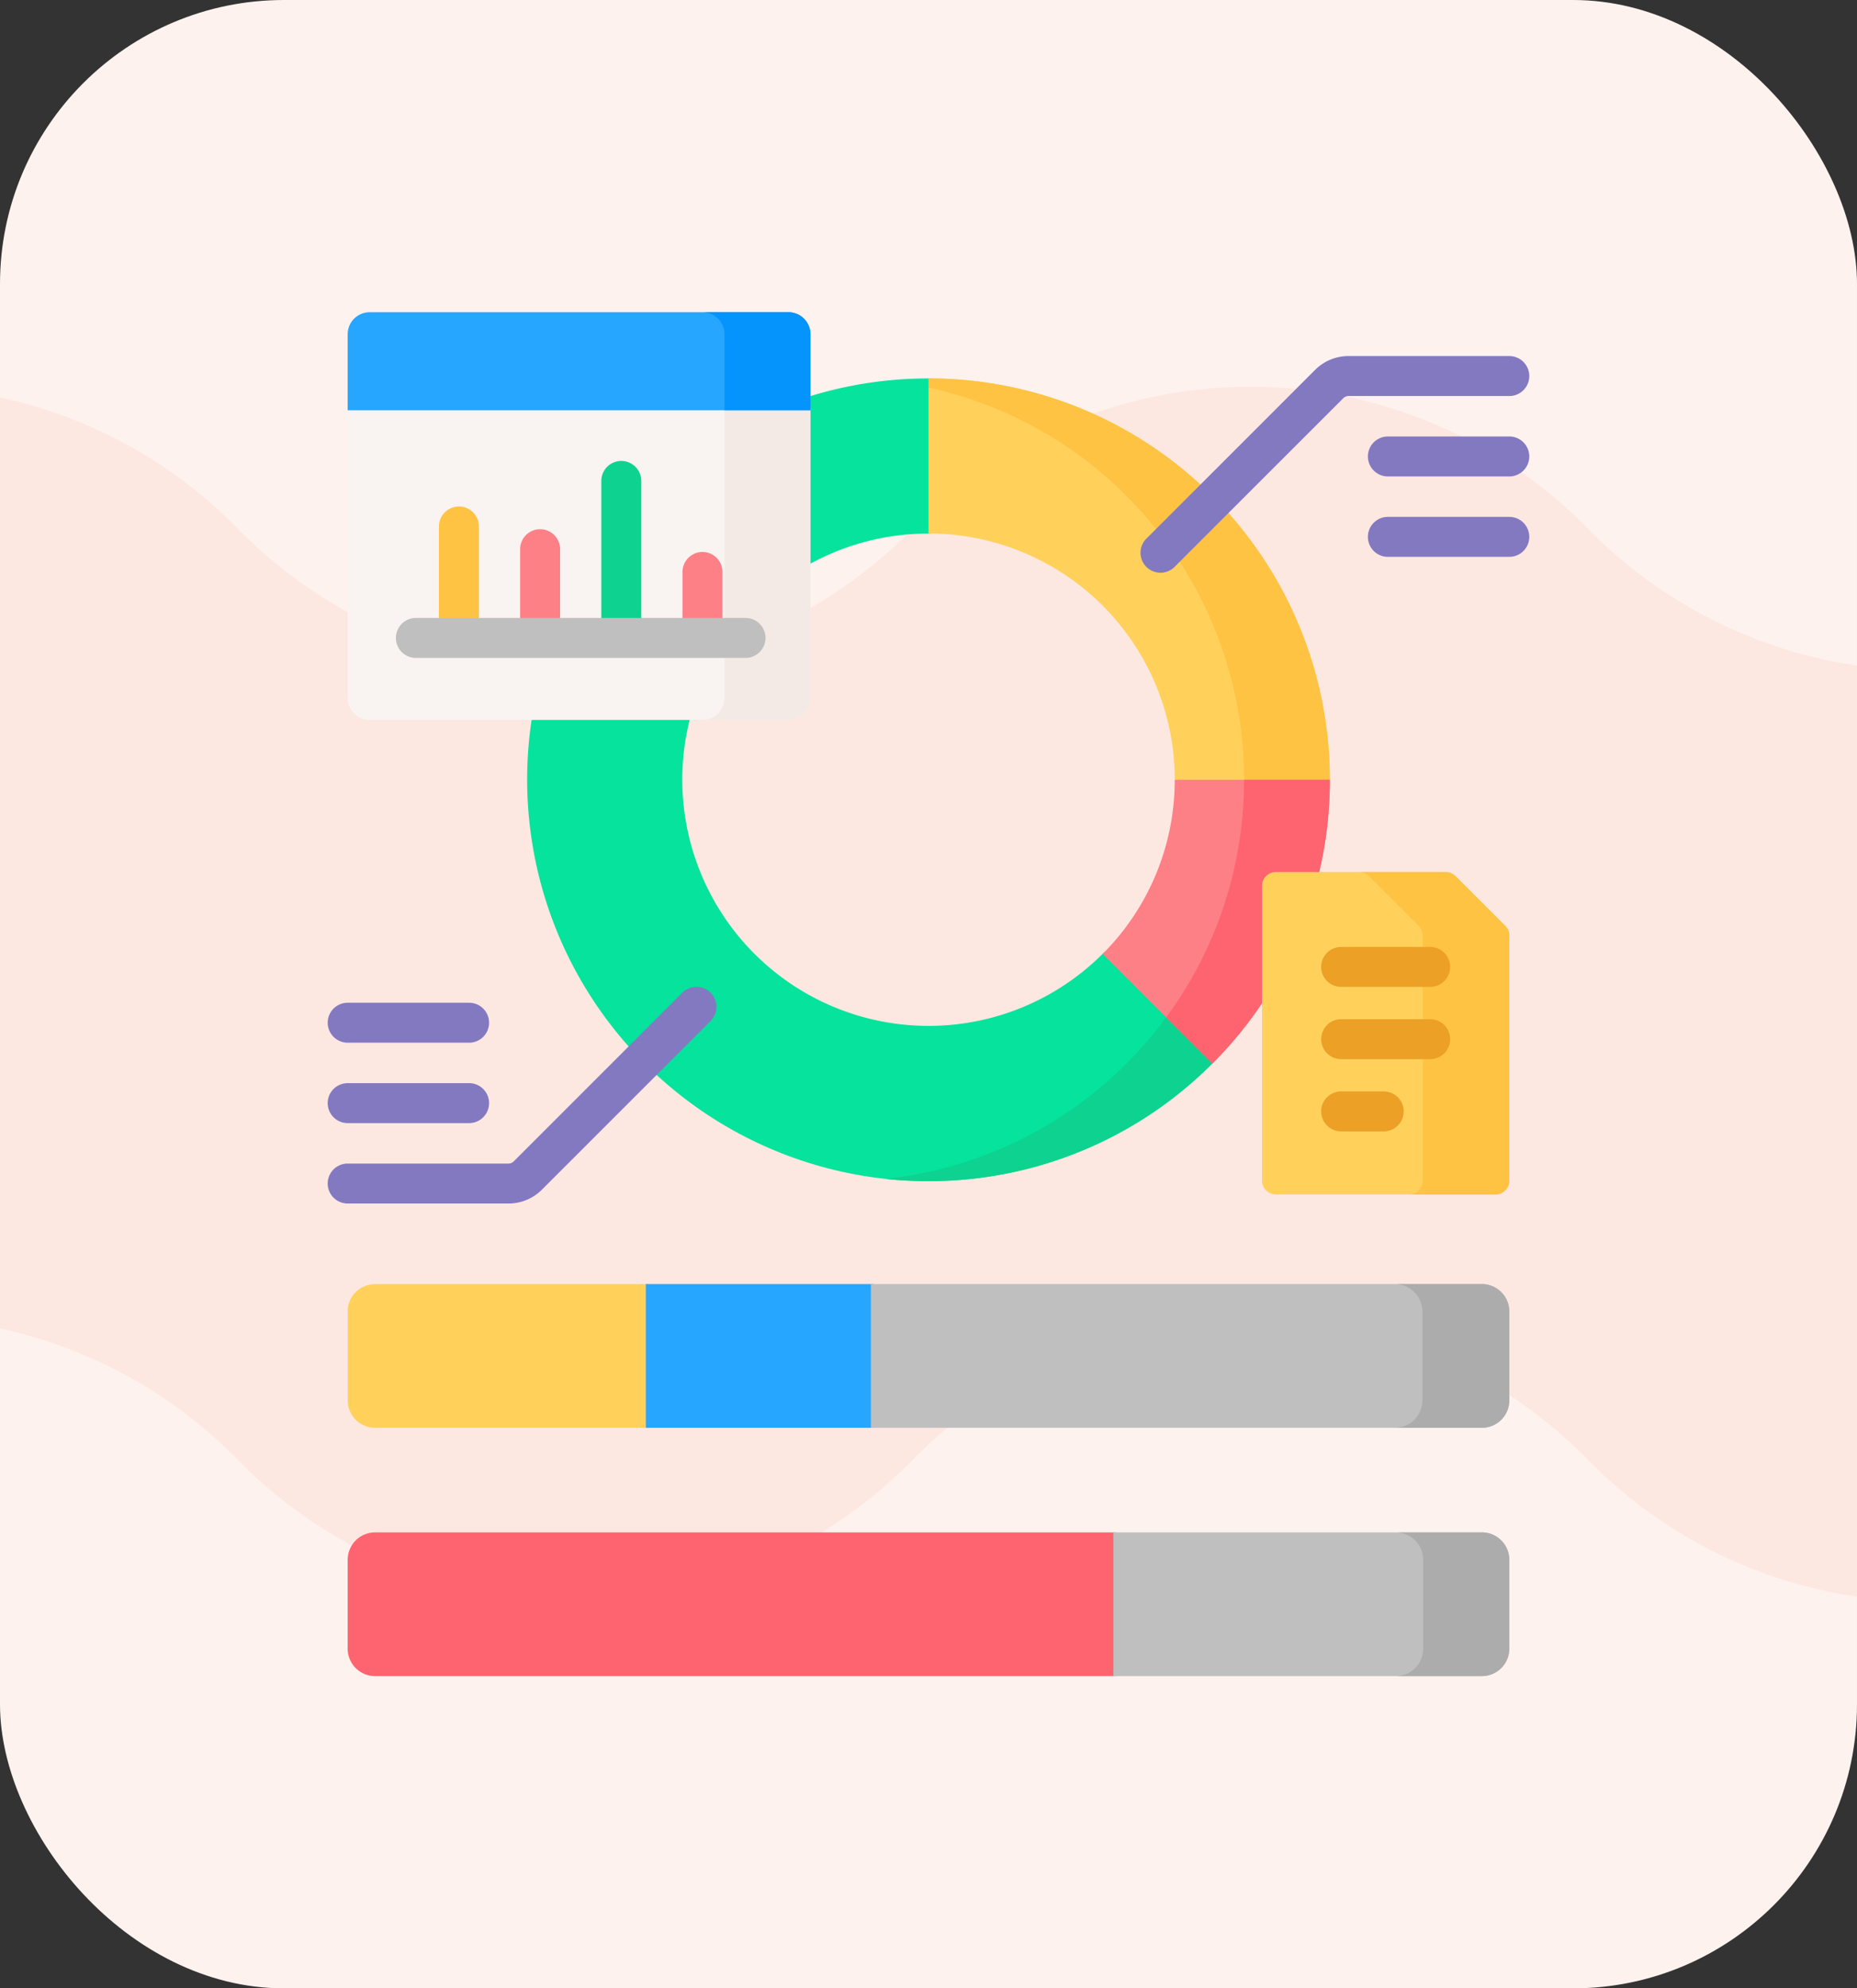 <svg xmlns="http://www.w3.org/2000/svg" xmlns:xlink="http://www.w3.org/1999/xlink" width="85" height="91" viewBox="0 0 85 91">
  <rect x="0" y="0" width="85" height="91" fill="#333333" stroke="none"/>
  <defs>
    <clipPath id="clip-path">
      <rect id="Rectángulo_418256" data-name="Rectángulo 418256" width="85" height="91" rx="13" transform="translate(180 570)" fill="#e8f4ff"/>
    </clipPath>
    <clipPath id="clip-path-2">
      <rect id="Rectángulo_418255" data-name="Rectángulo 418255" width="154.483" height="55.606" fill="#fde8e1"/>
    </clipPath>
  </defs>
  <g id="Grupo_1159664" data-name="Grupo 1159664" transform="translate(-285 -796)">
    <g id="Grupo_1159497" data-name="Grupo 1159497" transform="translate(-0.051 -2161)">
      <g id="Enmascarar_grupo_1115159" data-name="Enmascarar grupo 1115159" transform="translate(105.051 2387)" clip-path="url(#clip-path)">
        <rect id="Rectángulo_418253" data-name="Rectángulo 418253" width="190" height="134" transform="translate(180 544)" fill="#fef2ef"/>
        <g id="Grupo_1158621" data-name="Grupo 1158621" transform="translate(160 587.697)">
          <g id="Grupo_1158620" data-name="Grupo 1158620" clip-path="url(#clip-path-2)">
            <path id="Trazado_1012408" data-name="Trazado 1012408" d="M154.483,49.113h0V6.492a21.624,21.624,0,0,0-30.9,0,21.624,21.624,0,0,1-30.9,0,21.624,21.624,0,0,0-30.9,0h0a21.624,21.624,0,0,1-30.9,0h0a21.622,21.622,0,0,0-30.9,0V49.114a21.616,21.616,0,0,1,30.9,0h0a21.624,21.624,0,0,0,30.9,0h0a21.624,21.624,0,0,1,30.9,0,21.624,21.624,0,0,0,30.9,0,21.624,21.624,0,0,1,30.9,0" transform="translate(0 0.001)" fill="#fde8e1"/>
          </g>
        </g>
      </g>
    </g>
    <g id="analitica" transform="translate(269.567 810.29)">
      <g id="Grupo_1159624" data-name="Grupo 1159624" transform="translate(39.562 3.027)">
        <g id="Grupo_1159620" data-name="Grupo 1159620">
          <path id="Trazado_1013859" data-name="Trazado 1013859" d="M131.737,162.767a11.273,11.273,0,0,1-18.956-10.746h-7.246a18.383,18.383,0,0,0,18.148,21.236,18.314,18.314,0,0,0,13.076-5.468Z" transform="translate(-105.312 -136.514)" fill="#05e39c"/>
          <path id="Trazado_1013860" data-name="Trazado 1013860" d="M216.307,31.93v-7.1l-.122,0a18.358,18.358,0,0,0-5.528.847v7.7a11.218,11.218,0,0,1,5.528-1.447Z" transform="translate(-197.814 -24.827)" fill="#05e39c"/>
          <path id="Trazado_1013861" data-name="Trazado 1013861" d="M267.589,43.322h6.424l.357-.122A18.371,18.371,0,0,0,256,24.829v7.1a11.27,11.27,0,0,1,11.27,11.27Z" transform="translate(-237.628 -24.829)" fill="#ffd15b"/>
          <g id="Grupo_1159619" data-name="Grupo 1159619" transform="translate(18.371 0)">
            <path id="Trazado_1013862" data-name="Trazado 1013862" d="M256,24.828v.422A18.377,18.377,0,0,1,270.443,43.2h3.928A18.371,18.371,0,0,0,256,24.828Z" transform="translate(-256 -24.828)" fill="#ffc344"/>
          </g>
        </g>
        <g id="Grupo_1159621" data-name="Grupo 1159621" transform="translate(16.407 29.149)">
          <path id="Trazado_1013863" data-name="Trazado 1013863" d="M252.8,263.921a18.357,18.357,0,0,1-12.914,7.489,18.563,18.563,0,0,0,1.964.1,18.314,18.314,0,0,0,13.076-5.468Z" transform="translate(-239.891 -263.921)" fill="#0ed290"/>
        </g>
        <g id="Grupo_1159622" data-name="Grupo 1159622" transform="translate(26.34 18.371)">
          <path id="Trazado_1013864" data-name="Trazado 1013864" d="M324.665,175.517a11.235,11.235,0,0,1-3.3,7.969l5.022,5.022a18.314,18.314,0,0,0,5.381-12.99h-7.1Z" transform="translate(-321.364 -175.517)" fill="#fd8087"/>
        </g>
        <g id="Grupo_1159623" data-name="Grupo 1159623" transform="translate(29.248 18.371)">
          <path id="Trazado_1013865" data-name="Trazado 1013865" d="M348.786,175.517a18.288,18.288,0,0,1-3.566,10.877l2.113,2.113a18.314,18.314,0,0,0,5.381-12.99Z" transform="translate(-345.22 -175.517)" fill="#fe646f"/>
        </g>
      </g>
      <g id="Grupo_1159633" data-name="Grupo 1159633" transform="translate(30.433 2.006)">
        <g id="Grupo_1159628" data-name="Grupo 1159628" transform="translate(37.205)">
          <g id="Grupo_1159625" data-name="Grupo 1159625" transform="translate(0)">
            <path id="Trazado_1013866" data-name="Trazado 1013866" d="M336.524,26.369a.914.914,0,0,1-.647-1.561l7.719-7.719a2.157,2.157,0,0,1,1.535-.636h7.358a.914.914,0,1,1,0,1.829h-7.358a.339.339,0,0,0-.242.1L337.17,26.1A.912.912,0,0,1,336.524,26.369Z" transform="translate(-335.609 -16.453)" fill="#8379c1"/>
          </g>
          <g id="Grupo_1159626" data-name="Grupo 1159626" transform="translate(10.408 3.68)">
            <path id="Trazado_1013867" data-name="Trazado 1013867" d="M427.452,48.466h-5.558a.914.914,0,0,1,0-1.829h5.558a.914.914,0,1,1,0,1.829Z" transform="translate(-420.98 -46.637)" fill="#8379c1"/>
          </g>
          <g id="Grupo_1159627" data-name="Grupo 1159627" transform="translate(10.408 7.36)">
            <path id="Trazado_1013868" data-name="Trazado 1013868" d="M427.452,78.65h-5.558a.914.914,0,0,1,0-1.829h5.558a.914.914,0,1,1,0,1.829Z" transform="translate(-420.98 -76.821)" fill="#8379c1"/>
          </g>
        </g>
        <g id="Grupo_1159632" data-name="Grupo 1159632" transform="translate(0 28.869)">
          <g id="Grupo_1159629" data-name="Grupo 1159629" transform="translate(0)">
            <path id="Trazado_1013869" data-name="Trazado 1013869" d="M38.706,263.166H31.347a.914.914,0,0,1,0-1.829h7.358a.34.34,0,0,0,.242-.1l7.719-7.719a.914.914,0,0,1,1.293,1.293L40.24,262.53A2.157,2.157,0,0,1,38.706,263.166Z" transform="translate(-30.433 -253.25)" fill="#8379c1"/>
          </g>
          <g id="Grupo_1159630" data-name="Grupo 1159630" transform="translate(0 4.407)">
            <path id="Trazado_1013870" data-name="Trazado 1013870" d="M36.905,291.226H31.347a.914.914,0,1,1,0-1.829h5.558a.914.914,0,1,1,0,1.829Z" transform="translate(-30.433 -289.397)" fill="#8379c1"/>
          </g>
          <g id="Grupo_1159631" data-name="Grupo 1159631" transform="translate(0 0.727)">
            <path id="Trazado_1013871" data-name="Trazado 1013871" d="M36.905,261.042H31.347a.914.914,0,1,1,0-1.829h5.558a.914.914,0,1,1,0,1.829Z" transform="translate(-30.433 -259.213)" fill="#8379c1"/>
          </g>
        </g>
      </g>
      <g id="Grupo_1159646" data-name="Grupo 1159646" transform="translate(31.347 44.478)">
        <g id="Grupo_1159640" data-name="Grupo 1159640" transform="translate(0)">
          <g id="Grupo_1159635" data-name="Grupo 1159635">
            <g id="Grupo_1159634" data-name="Grupo 1159634">
              <path id="Trazado_1013872" data-name="Trazado 1013872" d="M51.708,364.832H39.189a1.256,1.256,0,0,0-1.256,1.256v4.066a1.256,1.256,0,0,0,1.256,1.256H51.708Z" transform="translate(-37.933 -364.832)" fill="#ffd15b"/>
            </g>
          </g>
          <g id="Grupo_1159637" data-name="Grupo 1159637" transform="translate(13.649)">
            <g id="Grupo_1159636" data-name="Grupo 1159636">
              <path id="Trazado_1013873" data-name="Trazado 1013873" d="M149.891,364.832h10.424v6.578H149.891Z" transform="translate(-149.891 -364.832)" fill="#26a6fe"/>
            </g>
          </g>
          <g id="Grupo_1159638" data-name="Grupo 1159638" transform="translate(23.948)">
            <path id="Trazado_1013874" data-name="Trazado 1013874" d="M263.589,370.154v-4.066a1.256,1.256,0,0,0-1.256-1.256H234.366v6.578h27.967A1.256,1.256,0,0,0,263.589,370.154Z" transform="translate(-234.366 -364.832)" fill="#bfbfbf"/>
          </g>
          <g id="Grupo_1159639" data-name="Grupo 1159639" transform="translate(47.936)">
            <path id="Trazado_1013875" data-name="Trazado 1013875" d="M435.11,364.832h-3.979a1.256,1.256,0,0,1,1.256,1.256v4.066a1.256,1.256,0,0,1-1.256,1.256h3.979a1.256,1.256,0,0,0,1.256-1.256v-4.066A1.256,1.256,0,0,0,435.11,364.832Z" transform="translate(-431.131 -364.832)" fill="#acacac"/>
          </g>
        </g>
        <g id="Grupo_1159645" data-name="Grupo 1159645" transform="translate(0 11.364)">
          <g id="Grupo_1159642" data-name="Grupo 1159642" transform="translate(0 0)">
            <g id="Grupo_1159641" data-name="Grupo 1159641">
              <path id="Trazado_1013876" data-name="Trazado 1013876" d="M73.107,458.044H39.189a1.256,1.256,0,0,0-1.256,1.256v4.066a1.256,1.256,0,0,0,1.256,1.256H73.107Z" transform="translate(-37.933 -458.044)" fill="#fe646f"/>
            </g>
          </g>
          <g id="Grupo_1159643" data-name="Grupo 1159643" transform="translate(35.049 0)">
            <path id="Trazado_1013877" data-name="Trazado 1013877" d="M342.285,458.044H325.419v6.578h16.866a1.256,1.256,0,0,0,1.256-1.256V459.3A1.256,1.256,0,0,0,342.285,458.044Z" transform="translate(-325.419 -458.044)" fill="#bfbfbf"/>
          </g>
          <g id="Grupo_1159644" data-name="Grupo 1159644" transform="translate(47.973)">
            <path id="Trazado_1013878" data-name="Trazado 1013878" d="M435.374,458.044h-3.942a1.256,1.256,0,0,1,1.256,1.256v4.066a1.256,1.256,0,0,1-1.256,1.256h3.942a1.256,1.256,0,0,0,1.256-1.256V459.3A1.256,1.256,0,0,0,435.374,458.044Z" transform="translate(-431.432 -458.044)" fill="#acacac"/>
          </g>
        </g>
      </g>
      <g id="Grupo_1159657" data-name="Grupo 1159657" transform="translate(31.347 0)">
        <g id="Grupo_1159647" data-name="Grupo 1159647" transform="translate(0 4.387)">
          <path id="Trazado_1013879" data-name="Trazado 1013879" d="M37.933,35.982V49.246a1.009,1.009,0,0,0,1.009,1.009H58.107a1.009,1.009,0,0,0,1.009-1.009V35.982Z" transform="translate(-37.933 -35.982)" fill="#f9f3f1"/>
        </g>
        <g id="Grupo_1159648" data-name="Grupo 1159648" transform="translate(16.241 4.387)">
          <path id="Trazado_1013880" data-name="Trazado 1013880" d="M172.155,35.982V49.246a1.009,1.009,0,0,1-1.009,1.009h3.934a1.009,1.009,0,0,0,1.009-1.009V35.982Z" transform="translate(-171.146 -35.982)" fill="#f3eae6"/>
        </g>
        <g id="Grupo_1159649" data-name="Grupo 1159649" transform="translate(0 0)">
          <path id="Trazado_1013881" data-name="Trazado 1013881" d="M59.116,4.488H37.933V1.009A1.009,1.009,0,0,1,38.942,0H58.107a1.009,1.009,0,0,1,1.009,1.009Z" transform="translate(-37.933 0)" fill="#26a6fe"/>
        </g>
        <g id="Grupo_1159650" data-name="Grupo 1159650" transform="translate(16.241 0)">
          <path id="Trazado_1013882" data-name="Trazado 1013882" d="M175.08,0h-3.934a1.009,1.009,0,0,1,1.009,1.009V4.488h3.934V1.009A1.009,1.009,0,0,0,175.08,0Z" transform="translate(-171.146 0)" fill="#0593fc"/>
        </g>
        <g id="Grupo_1159656" data-name="Grupo 1159656" transform="translate(2.208 6.807)">
          <g id="Grupo_1159651" data-name="Grupo 1159651" transform="translate(1.97 2.083)">
            <path id="Trazado_1013883" data-name="Trazado 1013883" d="M74.033,78.142v-4.31a.914.914,0,0,0-1.829,0v4.31Z" transform="translate(-72.204 -72.917)" fill="#ffc344"/>
          </g>
          <g id="Grupo_1159652" data-name="Grupo 1159652" transform="translate(5.686 3.124)">
            <path id="Trazado_1013884" data-name="Trazado 1013884" d="M104.514,85.642V82.373a.914.914,0,0,0-1.829,0v3.269Z" transform="translate(-102.685 -81.459)" fill="#fd8087"/>
          </g>
          <g id="Grupo_1159653" data-name="Grupo 1159653" transform="translate(9.402)">
            <path id="Trazado_1013885" data-name="Trazado 1013885" d="M134.993,63.14V56.746a.914.914,0,1,0-1.829,0V63.14Z" transform="translate(-133.164 -55.832)" fill="#0ed290"/>
          </g>
          <g id="Grupo_1159654" data-name="Grupo 1159654" transform="translate(13.118 4.166)">
            <path id="Trazado_1013886" data-name="Trazado 1013886" d="M165.474,93.143V90.915a.914.914,0,0,0-1.829,0v2.227Z" transform="translate(-163.645 -90.001)" fill="#fd8087"/>
          </g>
          <g id="Grupo_1159655" data-name="Grupo 1159655" transform="translate(0 7.186)">
            <path id="Trazado_1013887" data-name="Trazado 1013887" d="M72.047,116.6H56.958a.914.914,0,0,1,0-1.829H72.047a.914.914,0,1,1,0,1.829Z" transform="translate(-56.044 -114.772)" fill="#bfbfbf"/>
          </g>
        </g>
      </g>
      <g id="Grupo_1159663" data-name="Grupo 1159663" transform="translate(73.198 25.619)">
        <g id="Grupo_1159658" data-name="Grupo 1159658">
          <path id="Trazado_1013888" data-name="Trazado 1013888" d="M389.616,210.14h-7.77a.636.636,0,0,0-.636.636v13.487a.636.636,0,0,0,.636.636h10.049a.636.636,0,0,0,.636-.636V213.054a.637.637,0,0,0-.186-.45l-2.278-2.278A.637.637,0,0,0,389.616,210.14Z" transform="translate(-381.209 -210.14)" fill="#ffd15b"/>
        </g>
        <g id="Grupo_1159659" data-name="Grupo 1159659" transform="translate(4.445 0)">
          <path id="Trazado_1013889" data-name="Trazado 1013889" d="M424.361,212.605l-2.278-2.278a.636.636,0,0,0-.45-.186h-3.961a.637.637,0,0,1,.45.186l2.278,2.278a.636.636,0,0,1,.186.45v11.209a.636.636,0,0,1-.636.636h3.961a.636.636,0,0,0,.636-.636V213.055A.636.636,0,0,0,424.361,212.605Z" transform="translate(-417.672 -210.141)" fill="#ffc344"/>
        </g>
        <g id="Grupo_1159660" data-name="Grupo 1159660" transform="translate(2.708 3.43)">
          <path id="Trazado_1013890" data-name="Trazado 1013890" d="M408.413,240.1h-4.075a.914.914,0,0,1,0-1.829h4.075a.914.914,0,1,1,0,1.829Z" transform="translate(-403.423 -238.272)" fill="#eca026"/>
        </g>
        <g id="Grupo_1159661" data-name="Grupo 1159661" transform="translate(2.708 6.736)">
          <path id="Trazado_1013891" data-name="Trazado 1013891" d="M408.413,267.221h-4.075a.914.914,0,0,1,0-1.829h4.075a.914.914,0,1,1,0,1.829Z" transform="translate(-403.423 -265.392)" fill="#eca026"/>
        </g>
        <g id="Grupo_1159662" data-name="Grupo 1159662" transform="translate(2.708 10.042)">
          <path id="Trazado_1013892" data-name="Trazado 1013892" d="M406.287,294.339h-1.95a.914.914,0,0,1,0-1.829h1.95a.914.914,0,1,1,0,1.829Z" transform="translate(-403.423 -292.51)" fill="#eca026"/>
        </g>
      </g>
    </g>
  </g>
</svg>

